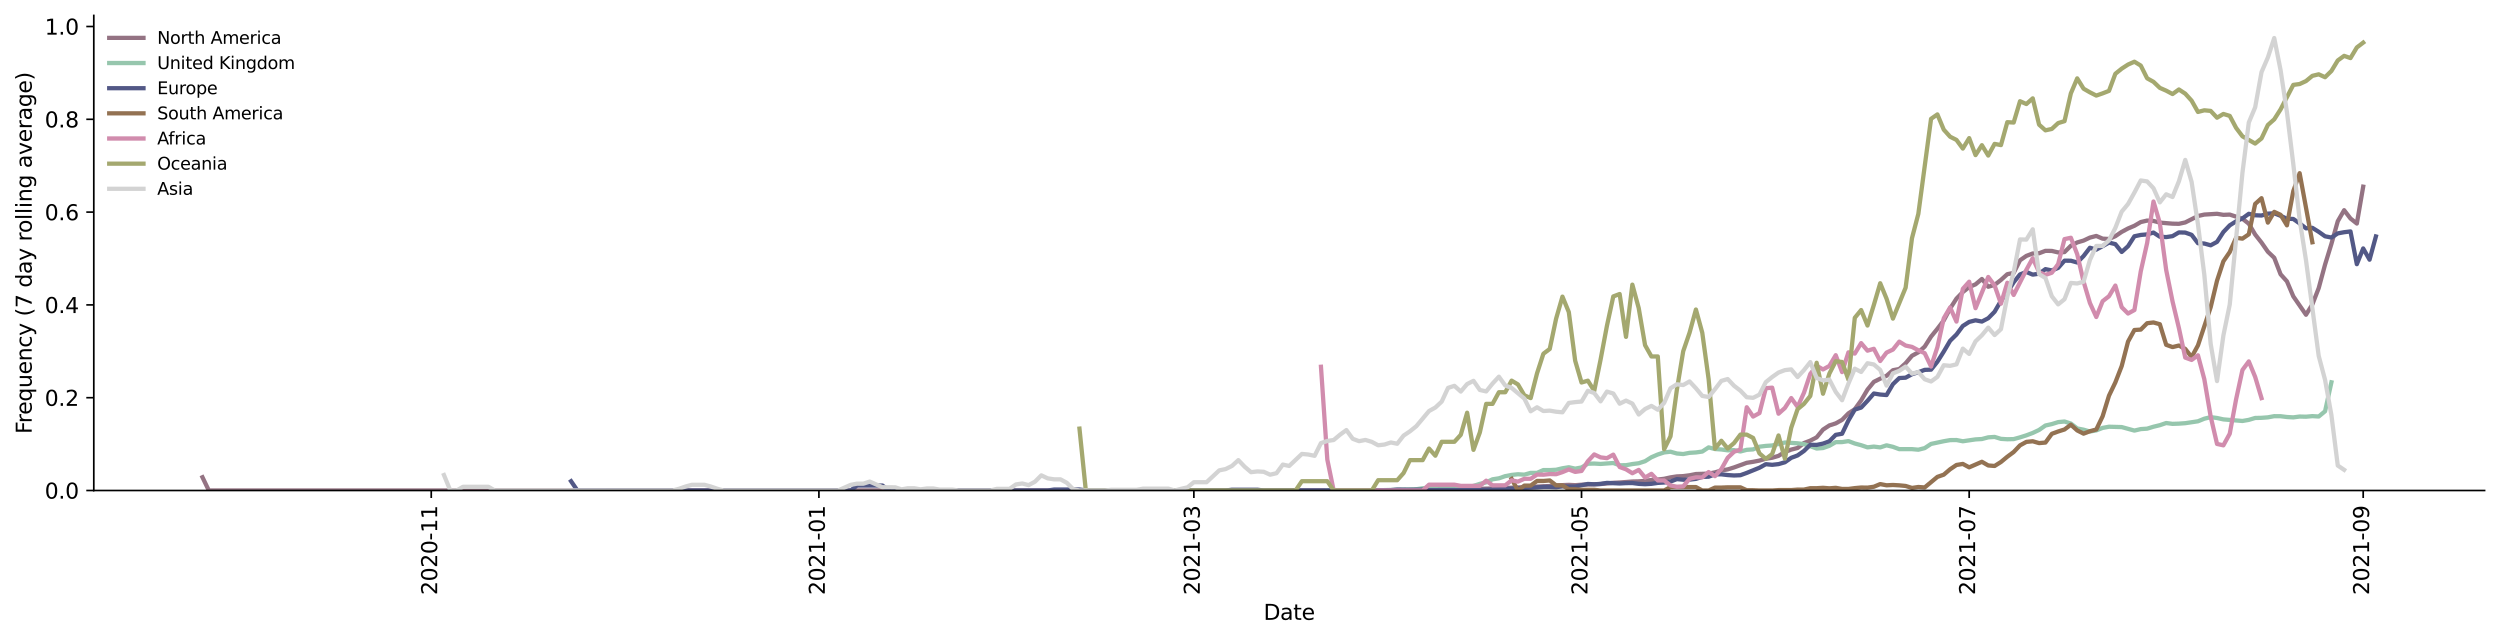 <?xml version="1.0" encoding="utf-8" standalone="no"?>
<!DOCTYPE svg PUBLIC "-//W3C//DTD SVG 1.1//EN"
  "http://www.w3.org/Graphics/SVG/1.1/DTD/svg11.dtd">
<svg height="298.621pt" version="1.1" viewBox="0 0 1166.981 298.621" width="1166.981pt" xmlns="http://www.w3.org/2000/svg" xmlns:xlink="http://www.w3.org/1999/xlink">
 <defs>
  <style type="text/css">*{stroke-linecap:butt;stroke-linejoin:round;}</style>
 </defs>
 <g id="figure_1">
  <g id="patch_1">
   <path d="M 0 298.621 
L 1166.981 298.621 
L 1166.981 0 
L 0 0 
z
" style="fill:#ffffff;"/>
  </g>
  <g id="axes_1">
   <g id="patch_2">
    <path d="M 43.781 228.96 
L 1159.781 228.96 
L 1159.781 7.2 
L 43.781 7.2 
z
" style="fill:#ffffff;"/>
   </g>
   <g id="matplotlib.axis_1">
    <g id="xtick_1">
     <g id="line2d_1">
      <defs>
       <path d="M 0 0 
L 0 3.5 
" id="m61bf4fa1c1" style="stroke:#000000;stroke-width:0.8;"/>
      </defs>
      <g>
       <use style="stroke:#000000;stroke-width:0.8;" x="201.303" xlink:href="#m61bf4fa1c1" y="228.96"/>
      </g>
     </g>
     <g id="text_1">
      <!-- 2020-11 -->
      <g transform="translate(204.062 277.743)rotate(-90)scale(0.1 -0.1)">
       <defs>
        <path d="M 1228 531 
L 3431 531 
L 3431 0 
L 469 0 
L 469 531 
Q 828 903 1448 1529 
Q 2069 2156 2228 2338 
Q 2531 2678 2651 2914 
Q 2772 3150 2772 3378 
Q 2772 3750 2511 3984 
Q 2250 4219 1831 4219 
Q 1534 4219 1204 4116 
Q 875 4013 500 3803 
L 500 4441 
Q 881 4594 1212 4672 
Q 1544 4750 1819 4750 
Q 2544 4750 2975 4387 
Q 3406 4025 3406 3419 
Q 3406 3131 3298 2873 
Q 3191 2616 2906 2266 
Q 2828 2175 2409 1742 
Q 1991 1309 1228 531 
z
" id="DejaVuSans-32" transform="scale(0.016)"/>
        <path d="M 2034 4250 
Q 1547 4250 1301 3770 
Q 1056 3291 1056 2328 
Q 1056 1369 1301 889 
Q 1547 409 2034 409 
Q 2525 409 2770 889 
Q 3016 1369 3016 2328 
Q 3016 3291 2770 3770 
Q 2525 4250 2034 4250 
z
M 2034 4750 
Q 2819 4750 3233 4129 
Q 3647 3509 3647 2328 
Q 3647 1150 3233 529 
Q 2819 -91 2034 -91 
Q 1250 -91 836 529 
Q 422 1150 422 2328 
Q 422 3509 836 4129 
Q 1250 4750 2034 4750 
z
" id="DejaVuSans-30" transform="scale(0.016)"/>
        <path d="M 313 2009 
L 1997 2009 
L 1997 1497 
L 313 1497 
L 313 2009 
z
" id="DejaVuSans-2d" transform="scale(0.016)"/>
        <path d="M 794 531 
L 1825 531 
L 1825 4091 
L 703 3866 
L 703 4441 
L 1819 4666 
L 2450 4666 
L 2450 531 
L 3481 531 
L 3481 0 
L 794 0 
L 794 531 
z
" id="DejaVuSans-31" transform="scale(0.016)"/>
       </defs>
       <use xlink:href="#DejaVuSans-32"/>
       <use x="63.623" xlink:href="#DejaVuSans-30"/>
       <use x="127.246" xlink:href="#DejaVuSans-32"/>
       <use x="190.869" xlink:href="#DejaVuSans-30"/>
       <use x="254.492" xlink:href="#DejaVuSans-2d"/>
       <use x="290.576" xlink:href="#DejaVuSans-31"/>
       <use x="354.199" xlink:href="#DejaVuSans-31"/>
      </g>
     </g>
    </g>
    <g id="xtick_2">
     <g id="line2d_2">
      <g>
       <use style="stroke:#000000;stroke-width:0.8;" x="382.26" xlink:href="#m61bf4fa1c1" y="228.96"/>
      </g>
     </g>
     <g id="text_2">
      <!-- 2021-01 -->
      <g transform="translate(385.019 277.743)rotate(-90)scale(0.1 -0.1)">
       <use xlink:href="#DejaVuSans-32"/>
       <use x="63.623" xlink:href="#DejaVuSans-30"/>
       <use x="127.246" xlink:href="#DejaVuSans-32"/>
       <use x="190.869" xlink:href="#DejaVuSans-31"/>
       <use x="254.492" xlink:href="#DejaVuSans-2d"/>
       <use x="290.576" xlink:href="#DejaVuSans-30"/>
       <use x="354.199" xlink:href="#DejaVuSans-31"/>
      </g>
     </g>
    </g>
    <g id="xtick_3">
     <g id="line2d_3">
      <g>
       <use style="stroke:#000000;stroke-width:0.8;" x="557.284" xlink:href="#m61bf4fa1c1" y="228.96"/>
      </g>
     </g>
     <g id="text_3">
      <!-- 2021-03 -->
      <g transform="translate(560.043 277.743)rotate(-90)scale(0.1 -0.1)">
       <defs>
        <path d="M 2597 2516 
Q 3050 2419 3304 2112 
Q 3559 1806 3559 1356 
Q 3559 666 3084 287 
Q 2609 -91 1734 -91 
Q 1441 -91 1130 -33 
Q 819 25 488 141 
L 488 750 
Q 750 597 1062 519 
Q 1375 441 1716 441 
Q 2309 441 2620 675 
Q 2931 909 2931 1356 
Q 2931 1769 2642 2001 
Q 2353 2234 1838 2234 
L 1294 2234 
L 1294 2753 
L 1863 2753 
Q 2328 2753 2575 2939 
Q 2822 3125 2822 3475 
Q 2822 3834 2567 4026 
Q 2313 4219 1838 4219 
Q 1578 4219 1281 4162 
Q 984 4106 628 3988 
L 628 4550 
Q 988 4650 1302 4700 
Q 1616 4750 1894 4750 
Q 2613 4750 3031 4423 
Q 3450 4097 3450 3541 
Q 3450 3153 3228 2886 
Q 3006 2619 2597 2516 
z
" id="DejaVuSans-33" transform="scale(0.016)"/>
       </defs>
       <use xlink:href="#DejaVuSans-32"/>
       <use x="63.623" xlink:href="#DejaVuSans-30"/>
       <use x="127.246" xlink:href="#DejaVuSans-32"/>
       <use x="190.869" xlink:href="#DejaVuSans-31"/>
       <use x="254.492" xlink:href="#DejaVuSans-2d"/>
       <use x="290.576" xlink:href="#DejaVuSans-30"/>
       <use x="354.199" xlink:href="#DejaVuSans-33"/>
      </g>
     </g>
    </g>
    <g id="xtick_4">
     <g id="line2d_4">
      <g>
       <use style="stroke:#000000;stroke-width:0.8;" x="738.241" xlink:href="#m61bf4fa1c1" y="228.96"/>
      </g>
     </g>
     <g id="text_4">
      <!-- 2021-05 -->
      <g transform="translate(741 277.743)rotate(-90)scale(0.1 -0.1)">
       <defs>
        <path d="M 691 4666 
L 3169 4666 
L 3169 4134 
L 1269 4134 
L 1269 2991 
Q 1406 3038 1543 3061 
Q 1681 3084 1819 3084 
Q 2600 3084 3056 2656 
Q 3513 2228 3513 1497 
Q 3513 744 3044 326 
Q 2575 -91 1722 -91 
Q 1428 -91 1123 -41 
Q 819 9 494 109 
L 494 744 
Q 775 591 1075 516 
Q 1375 441 1709 441 
Q 2250 441 2565 725 
Q 2881 1009 2881 1497 
Q 2881 1984 2565 2268 
Q 2250 2553 1709 2553 
Q 1456 2553 1204 2497 
Q 953 2441 691 2322 
L 691 4666 
z
" id="DejaVuSans-35" transform="scale(0.016)"/>
       </defs>
       <use xlink:href="#DejaVuSans-32"/>
       <use x="63.623" xlink:href="#DejaVuSans-30"/>
       <use x="127.246" xlink:href="#DejaVuSans-32"/>
       <use x="190.869" xlink:href="#DejaVuSans-31"/>
       <use x="254.492" xlink:href="#DejaVuSans-2d"/>
       <use x="290.576" xlink:href="#DejaVuSans-30"/>
       <use x="354.199" xlink:href="#DejaVuSans-35"/>
      </g>
     </g>
    </g>
    <g id="xtick_5">
     <g id="line2d_5">
      <g>
       <use style="stroke:#000000;stroke-width:0.8;" x="919.198" xlink:href="#m61bf4fa1c1" y="228.96"/>
      </g>
     </g>
     <g id="text_5">
      <!-- 2021-07 -->
      <g transform="translate(921.957 277.743)rotate(-90)scale(0.1 -0.1)">
       <defs>
        <path d="M 525 4666 
L 3525 4666 
L 3525 4397 
L 1831 0 
L 1172 0 
L 2766 4134 
L 525 4134 
L 525 4666 
z
" id="DejaVuSans-37" transform="scale(0.016)"/>
       </defs>
       <use xlink:href="#DejaVuSans-32"/>
       <use x="63.623" xlink:href="#DejaVuSans-30"/>
       <use x="127.246" xlink:href="#DejaVuSans-32"/>
       <use x="190.869" xlink:href="#DejaVuSans-31"/>
       <use x="254.492" xlink:href="#DejaVuSans-2d"/>
       <use x="290.576" xlink:href="#DejaVuSans-30"/>
       <use x="354.199" xlink:href="#DejaVuSans-37"/>
      </g>
     </g>
    </g>
    <g id="xtick_6">
     <g id="line2d_6">
      <g>
       <use style="stroke:#000000;stroke-width:0.8;" x="1103.121" xlink:href="#m61bf4fa1c1" y="228.96"/>
      </g>
     </g>
     <g id="text_6">
      <!-- 2021-09 -->
      <g transform="translate(1105.88 277.743)rotate(-90)scale(0.1 -0.1)">
       <defs>
        <path d="M 703 97 
L 703 672 
Q 941 559 1184 500 
Q 1428 441 1663 441 
Q 2288 441 2617 861 
Q 2947 1281 2994 2138 
Q 2813 1869 2534 1725 
Q 2256 1581 1919 1581 
Q 1219 1581 811 2004 
Q 403 2428 403 3163 
Q 403 3881 828 4315 
Q 1253 4750 1959 4750 
Q 2769 4750 3195 4129 
Q 3622 3509 3622 2328 
Q 3622 1225 3098 567 
Q 2575 -91 1691 -91 
Q 1453 -91 1209 -44 
Q 966 3 703 97 
z
M 1959 2075 
Q 2384 2075 2632 2365 
Q 2881 2656 2881 3163 
Q 2881 3666 2632 3958 
Q 2384 4250 1959 4250 
Q 1534 4250 1286 3958 
Q 1038 3666 1038 3163 
Q 1038 2656 1286 2365 
Q 1534 2075 1959 2075 
z
" id="DejaVuSans-39" transform="scale(0.016)"/>
       </defs>
       <use xlink:href="#DejaVuSans-32"/>
       <use x="63.623" xlink:href="#DejaVuSans-30"/>
       <use x="127.246" xlink:href="#DejaVuSans-32"/>
       <use x="190.869" xlink:href="#DejaVuSans-31"/>
       <use x="254.492" xlink:href="#DejaVuSans-2d"/>
       <use x="290.576" xlink:href="#DejaVuSans-30"/>
       <use x="354.199" xlink:href="#DejaVuSans-39"/>
      </g>
     </g>
    </g>
    <g id="text_7">
     <!-- Date -->
     <g transform="translate(589.83 289.341)scale(0.1 -0.1)">
      <defs>
       <path d="M 1259 4147 
L 1259 519 
L 2022 519 
Q 2988 519 3436 956 
Q 3884 1394 3884 2338 
Q 3884 3275 3436 3711 
Q 2988 4147 2022 4147 
L 1259 4147 
z
M 628 4666 
L 1925 4666 
Q 3281 4666 3915 4102 
Q 4550 3538 4550 2338 
Q 4550 1131 3912 565 
Q 3275 0 1925 0 
L 628 0 
L 628 4666 
z
" id="DejaVuSans-44" transform="scale(0.016)"/>
       <path d="M 2194 1759 
Q 1497 1759 1228 1600 
Q 959 1441 959 1056 
Q 959 750 1161 570 
Q 1363 391 1709 391 
Q 2188 391 2477 730 
Q 2766 1069 2766 1631 
L 2766 1759 
L 2194 1759 
z
M 3341 1997 
L 3341 0 
L 2766 0 
L 2766 531 
Q 2569 213 2275 61 
Q 1981 -91 1556 -91 
Q 1019 -91 701 211 
Q 384 513 384 1019 
Q 384 1609 779 1909 
Q 1175 2209 1959 2209 
L 2766 2209 
L 2766 2266 
Q 2766 2663 2505 2880 
Q 2244 3097 1772 3097 
Q 1472 3097 1187 3025 
Q 903 2953 641 2809 
L 641 3341 
Q 956 3463 1253 3523 
Q 1550 3584 1831 3584 
Q 2591 3584 2966 3190 
Q 3341 2797 3341 1997 
z
" id="DejaVuSans-61" transform="scale(0.016)"/>
       <path d="M 1172 4494 
L 1172 3500 
L 2356 3500 
L 2356 3053 
L 1172 3053 
L 1172 1153 
Q 1172 725 1289 603 
Q 1406 481 1766 481 
L 2356 481 
L 2356 0 
L 1766 0 
Q 1100 0 847 248 
Q 594 497 594 1153 
L 594 3053 
L 172 3053 
L 172 3500 
L 594 3500 
L 594 4494 
L 1172 4494 
z
" id="DejaVuSans-74" transform="scale(0.016)"/>
       <path d="M 3597 1894 
L 3597 1613 
L 953 1613 
Q 991 1019 1311 708 
Q 1631 397 2203 397 
Q 2534 397 2845 478 
Q 3156 559 3463 722 
L 3463 178 
Q 3153 47 2828 -22 
Q 2503 -91 2169 -91 
Q 1331 -91 842 396 
Q 353 884 353 1716 
Q 353 2575 817 3079 
Q 1281 3584 2069 3584 
Q 2775 3584 3186 3129 
Q 3597 2675 3597 1894 
z
M 3022 2063 
Q 3016 2534 2758 2815 
Q 2500 3097 2075 3097 
Q 1594 3097 1305 2825 
Q 1016 2553 972 2059 
L 3022 2063 
z
" id="DejaVuSans-65" transform="scale(0.016)"/>
      </defs>
      <use xlink:href="#DejaVuSans-44"/>
      <use x="77.002" xlink:href="#DejaVuSans-61"/>
      <use x="138.281" xlink:href="#DejaVuSans-74"/>
      <use x="177.49" xlink:href="#DejaVuSans-65"/>
     </g>
    </g>
   </g>
   <g id="matplotlib.axis_2">
    <g id="ytick_1">
     <g id="line2d_7">
      <defs>
       <path d="M 0 0 
L -3.5 0 
" id="mcb0b0ec2a9" style="stroke:#000000;stroke-width:0.8;"/>
      </defs>
      <g>
       <use style="stroke:#000000;stroke-width:0.8;" x="43.781" xlink:href="#mcb0b0ec2a9" y="228.96"/>
      </g>
     </g>
     <g id="text_8">
      <!-- 0.0 -->
      <g transform="translate(20.878 232.759)scale(0.1 -0.1)">
       <defs>
        <path d="M 684 794 
L 1344 794 
L 1344 0 
L 684 0 
L 684 794 
z
" id="DejaVuSans-2e" transform="scale(0.016)"/>
       </defs>
       <use xlink:href="#DejaVuSans-30"/>
       <use x="63.623" xlink:href="#DejaVuSans-2e"/>
       <use x="95.41" xlink:href="#DejaVuSans-30"/>
      </g>
     </g>
    </g>
    <g id="ytick_2">
     <g id="line2d_8">
      <g>
       <use style="stroke:#000000;stroke-width:0.8;" x="43.781" xlink:href="#mcb0b0ec2a9" y="185.642"/>
      </g>
     </g>
     <g id="text_9">
      <!-- 0.2 -->
      <g transform="translate(20.878 189.441)scale(0.1 -0.1)">
       <use xlink:href="#DejaVuSans-30"/>
       <use x="63.623" xlink:href="#DejaVuSans-2e"/>
       <use x="95.41" xlink:href="#DejaVuSans-32"/>
      </g>
     </g>
    </g>
    <g id="ytick_3">
     <g id="line2d_9">
      <g>
       <use style="stroke:#000000;stroke-width:0.8;" x="43.781" xlink:href="#mcb0b0ec2a9" y="142.324"/>
      </g>
     </g>
     <g id="text_10">
      <!-- 0.4 -->
      <g transform="translate(20.878 146.124)scale(0.1 -0.1)">
       <defs>
        <path d="M 2419 4116 
L 825 1625 
L 2419 1625 
L 2419 4116 
z
M 2253 4666 
L 3047 4666 
L 3047 1625 
L 3713 1625 
L 3713 1100 
L 3047 1100 
L 3047 0 
L 2419 0 
L 2419 1100 
L 313 1100 
L 313 1709 
L 2253 4666 
z
" id="DejaVuSans-34" transform="scale(0.016)"/>
       </defs>
       <use xlink:href="#DejaVuSans-30"/>
       <use x="63.623" xlink:href="#DejaVuSans-2e"/>
       <use x="95.41" xlink:href="#DejaVuSans-34"/>
      </g>
     </g>
    </g>
    <g id="ytick_4">
     <g id="line2d_10">
      <g>
       <use style="stroke:#000000;stroke-width:0.8;" x="43.781" xlink:href="#mcb0b0ec2a9" y="99.006"/>
      </g>
     </g>
     <g id="text_11">
      <!-- 0.6 -->
      <g transform="translate(20.878 102.806)scale(0.1 -0.1)">
       <defs>
        <path d="M 2113 2584 
Q 1688 2584 1439 2293 
Q 1191 2003 1191 1497 
Q 1191 994 1439 701 
Q 1688 409 2113 409 
Q 2538 409 2786 701 
Q 3034 994 3034 1497 
Q 3034 2003 2786 2293 
Q 2538 2584 2113 2584 
z
M 3366 4563 
L 3366 3988 
Q 3128 4100 2886 4159 
Q 2644 4219 2406 4219 
Q 1781 4219 1451 3797 
Q 1122 3375 1075 2522 
Q 1259 2794 1537 2939 
Q 1816 3084 2150 3084 
Q 2853 3084 3261 2657 
Q 3669 2231 3669 1497 
Q 3669 778 3244 343 
Q 2819 -91 2113 -91 
Q 1303 -91 875 529 
Q 447 1150 447 2328 
Q 447 3434 972 4092 
Q 1497 4750 2381 4750 
Q 2619 4750 2861 4703 
Q 3103 4656 3366 4563 
z
" id="DejaVuSans-36" transform="scale(0.016)"/>
       </defs>
       <use xlink:href="#DejaVuSans-30"/>
       <use x="63.623" xlink:href="#DejaVuSans-2e"/>
       <use x="95.41" xlink:href="#DejaVuSans-36"/>
      </g>
     </g>
    </g>
    <g id="ytick_5">
     <g id="line2d_11">
      <g>
       <use style="stroke:#000000;stroke-width:0.8;" x="43.781" xlink:href="#mcb0b0ec2a9" y="55.689"/>
      </g>
     </g>
     <g id="text_12">
      <!-- 0.8 -->
      <g transform="translate(20.878 59.488)scale(0.1 -0.1)">
       <defs>
        <path d="M 2034 2216 
Q 1584 2216 1326 1975 
Q 1069 1734 1069 1313 
Q 1069 891 1326 650 
Q 1584 409 2034 409 
Q 2484 409 2743 651 
Q 3003 894 3003 1313 
Q 3003 1734 2745 1975 
Q 2488 2216 2034 2216 
z
M 1403 2484 
Q 997 2584 770 2862 
Q 544 3141 544 3541 
Q 544 4100 942 4425 
Q 1341 4750 2034 4750 
Q 2731 4750 3128 4425 
Q 3525 4100 3525 3541 
Q 3525 3141 3298 2862 
Q 3072 2584 2669 2484 
Q 3125 2378 3379 2068 
Q 3634 1759 3634 1313 
Q 3634 634 3220 271 
Q 2806 -91 2034 -91 
Q 1263 -91 848 271 
Q 434 634 434 1313 
Q 434 1759 690 2068 
Q 947 2378 1403 2484 
z
M 1172 3481 
Q 1172 3119 1398 2916 
Q 1625 2713 2034 2713 
Q 2441 2713 2670 2916 
Q 2900 3119 2900 3481 
Q 2900 3844 2670 4047 
Q 2441 4250 2034 4250 
Q 1625 4250 1398 4047 
Q 1172 3844 1172 3481 
z
" id="DejaVuSans-38" transform="scale(0.016)"/>
       </defs>
       <use xlink:href="#DejaVuSans-30"/>
       <use x="63.623" xlink:href="#DejaVuSans-2e"/>
       <use x="95.41" xlink:href="#DejaVuSans-38"/>
      </g>
     </g>
    </g>
    <g id="ytick_6">
     <g id="line2d_12">
      <g>
       <use style="stroke:#000000;stroke-width:0.8;" x="43.781" xlink:href="#mcb0b0ec2a9" y="12.371"/>
      </g>
     </g>
     <g id="text_13">
      <!-- 1.0 -->
      <g transform="translate(20.878 16.17)scale(0.1 -0.1)">
       <use xlink:href="#DejaVuSans-31"/>
       <use x="63.623" xlink:href="#DejaVuSans-2e"/>
       <use x="95.41" xlink:href="#DejaVuSans-30"/>
      </g>
     </g>
    </g>
    <g id="text_14">
     <!-- Frequency (7 day rolling average) -->
     <g transform="translate(14.798 202.529)rotate(-90)scale(0.1 -0.1)">
      <defs>
       <path d="M 628 4666 
L 3309 4666 
L 3309 4134 
L 1259 4134 
L 1259 2759 
L 3109 2759 
L 3109 2228 
L 1259 2228 
L 1259 0 
L 628 0 
L 628 4666 
z
" id="DejaVuSans-46" transform="scale(0.016)"/>
       <path d="M 2631 2963 
Q 2534 3019 2420 3045 
Q 2306 3072 2169 3072 
Q 1681 3072 1420 2755 
Q 1159 2438 1159 1844 
L 1159 0 
L 581 0 
L 581 3500 
L 1159 3500 
L 1159 2956 
Q 1341 3275 1631 3429 
Q 1922 3584 2338 3584 
Q 2397 3584 2469 3576 
Q 2541 3569 2628 3553 
L 2631 2963 
z
" id="DejaVuSans-72" transform="scale(0.016)"/>
       <path d="M 947 1747 
Q 947 1113 1208 752 
Q 1469 391 1925 391 
Q 2381 391 2643 752 
Q 2906 1113 2906 1747 
Q 2906 2381 2643 2742 
Q 2381 3103 1925 3103 
Q 1469 3103 1208 2742 
Q 947 2381 947 1747 
z
M 2906 525 
Q 2725 213 2448 61 
Q 2172 -91 1784 -91 
Q 1150 -91 751 415 
Q 353 922 353 1747 
Q 353 2572 751 3078 
Q 1150 3584 1784 3584 
Q 2172 3584 2448 3432 
Q 2725 3281 2906 2969 
L 2906 3500 
L 3481 3500 
L 3481 -1331 
L 2906 -1331 
L 2906 525 
z
" id="DejaVuSans-71" transform="scale(0.016)"/>
       <path d="M 544 1381 
L 544 3500 
L 1119 3500 
L 1119 1403 
Q 1119 906 1312 657 
Q 1506 409 1894 409 
Q 2359 409 2629 706 
Q 2900 1003 2900 1516 
L 2900 3500 
L 3475 3500 
L 3475 0 
L 2900 0 
L 2900 538 
Q 2691 219 2414 64 
Q 2138 -91 1772 -91 
Q 1169 -91 856 284 
Q 544 659 544 1381 
z
M 1991 3584 
L 1991 3584 
z
" id="DejaVuSans-75" transform="scale(0.016)"/>
       <path d="M 3513 2113 
L 3513 0 
L 2938 0 
L 2938 2094 
Q 2938 2591 2744 2837 
Q 2550 3084 2163 3084 
Q 1697 3084 1428 2787 
Q 1159 2491 1159 1978 
L 1159 0 
L 581 0 
L 581 3500 
L 1159 3500 
L 1159 2956 
Q 1366 3272 1645 3428 
Q 1925 3584 2291 3584 
Q 2894 3584 3203 3211 
Q 3513 2838 3513 2113 
z
" id="DejaVuSans-6e" transform="scale(0.016)"/>
       <path d="M 3122 3366 
L 3122 2828 
Q 2878 2963 2633 3030 
Q 2388 3097 2138 3097 
Q 1578 3097 1268 2742 
Q 959 2388 959 1747 
Q 959 1106 1268 751 
Q 1578 397 2138 397 
Q 2388 397 2633 464 
Q 2878 531 3122 666 
L 3122 134 
Q 2881 22 2623 -34 
Q 2366 -91 2075 -91 
Q 1284 -91 818 406 
Q 353 903 353 1747 
Q 353 2603 823 3093 
Q 1294 3584 2113 3584 
Q 2378 3584 2631 3529 
Q 2884 3475 3122 3366 
z
" id="DejaVuSans-63" transform="scale(0.016)"/>
       <path d="M 2059 -325 
Q 1816 -950 1584 -1140 
Q 1353 -1331 966 -1331 
L 506 -1331 
L 506 -850 
L 844 -850 
Q 1081 -850 1212 -737 
Q 1344 -625 1503 -206 
L 1606 56 
L 191 3500 
L 800 3500 
L 1894 763 
L 2988 3500 
L 3597 3500 
L 2059 -325 
z
" id="DejaVuSans-79" transform="scale(0.016)"/>
       <path id="DejaVuSans-20" transform="scale(0.016)"/>
       <path d="M 1984 4856 
Q 1566 4138 1362 3434 
Q 1159 2731 1159 2009 
Q 1159 1288 1364 580 
Q 1569 -128 1984 -844 
L 1484 -844 
Q 1016 -109 783 600 
Q 550 1309 550 2009 
Q 550 2706 781 3412 
Q 1013 4119 1484 4856 
L 1984 4856 
z
" id="DejaVuSans-28" transform="scale(0.016)"/>
       <path d="M 2906 2969 
L 2906 4863 
L 3481 4863 
L 3481 0 
L 2906 0 
L 2906 525 
Q 2725 213 2448 61 
Q 2172 -91 1784 -91 
Q 1150 -91 751 415 
Q 353 922 353 1747 
Q 353 2572 751 3078 
Q 1150 3584 1784 3584 
Q 2172 3584 2448 3432 
Q 2725 3281 2906 2969 
z
M 947 1747 
Q 947 1113 1208 752 
Q 1469 391 1925 391 
Q 2381 391 2643 752 
Q 2906 1113 2906 1747 
Q 2906 2381 2643 2742 
Q 2381 3103 1925 3103 
Q 1469 3103 1208 2742 
Q 947 2381 947 1747 
z
" id="DejaVuSans-64" transform="scale(0.016)"/>
       <path d="M 1959 3097 
Q 1497 3097 1228 2736 
Q 959 2375 959 1747 
Q 959 1119 1226 758 
Q 1494 397 1959 397 
Q 2419 397 2687 759 
Q 2956 1122 2956 1747 
Q 2956 2369 2687 2733 
Q 2419 3097 1959 3097 
z
M 1959 3584 
Q 2709 3584 3137 3096 
Q 3566 2609 3566 1747 
Q 3566 888 3137 398 
Q 2709 -91 1959 -91 
Q 1206 -91 779 398 
Q 353 888 353 1747 
Q 353 2609 779 3096 
Q 1206 3584 1959 3584 
z
" id="DejaVuSans-6f" transform="scale(0.016)"/>
       <path d="M 603 4863 
L 1178 4863 
L 1178 0 
L 603 0 
L 603 4863 
z
" id="DejaVuSans-6c" transform="scale(0.016)"/>
       <path d="M 603 3500 
L 1178 3500 
L 1178 0 
L 603 0 
L 603 3500 
z
M 603 4863 
L 1178 4863 
L 1178 4134 
L 603 4134 
L 603 4863 
z
" id="DejaVuSans-69" transform="scale(0.016)"/>
       <path d="M 2906 1791 
Q 2906 2416 2648 2759 
Q 2391 3103 1925 3103 
Q 1463 3103 1205 2759 
Q 947 2416 947 1791 
Q 947 1169 1205 825 
Q 1463 481 1925 481 
Q 2391 481 2648 825 
Q 2906 1169 2906 1791 
z
M 3481 434 
Q 3481 -459 3084 -895 
Q 2688 -1331 1869 -1331 
Q 1566 -1331 1297 -1286 
Q 1028 -1241 775 -1147 
L 775 -588 
Q 1028 -725 1275 -790 
Q 1522 -856 1778 -856 
Q 2344 -856 2625 -561 
Q 2906 -266 2906 331 
L 2906 616 
Q 2728 306 2450 153 
Q 2172 0 1784 0 
Q 1141 0 747 490 
Q 353 981 353 1791 
Q 353 2603 747 3093 
Q 1141 3584 1784 3584 
Q 2172 3584 2450 3431 
Q 2728 3278 2906 2969 
L 2906 3500 
L 3481 3500 
L 3481 434 
z
" id="DejaVuSans-67" transform="scale(0.016)"/>
       <path d="M 191 3500 
L 800 3500 
L 1894 563 
L 2988 3500 
L 3597 3500 
L 2284 0 
L 1503 0 
L 191 3500 
z
" id="DejaVuSans-76" transform="scale(0.016)"/>
       <path d="M 513 4856 
L 1013 4856 
Q 1481 4119 1714 3412 
Q 1947 2706 1947 2009 
Q 1947 1309 1714 600 
Q 1481 -109 1013 -844 
L 513 -844 
Q 928 -128 1133 580 
Q 1338 1288 1338 2009 
Q 1338 2731 1133 3434 
Q 928 4138 513 4856 
z
" id="DejaVuSans-29" transform="scale(0.016)"/>
      </defs>
      <use xlink:href="#DejaVuSans-46"/>
      <use x="50.27" xlink:href="#DejaVuSans-72"/>
      <use x="89.133" xlink:href="#DejaVuSans-65"/>
      <use x="150.656" xlink:href="#DejaVuSans-71"/>
      <use x="214.133" xlink:href="#DejaVuSans-75"/>
      <use x="277.512" xlink:href="#DejaVuSans-65"/>
      <use x="339.035" xlink:href="#DejaVuSans-6e"/>
      <use x="402.414" xlink:href="#DejaVuSans-63"/>
      <use x="457.395" xlink:href="#DejaVuSans-79"/>
      <use x="516.574" xlink:href="#DejaVuSans-20"/>
      <use x="548.361" xlink:href="#DejaVuSans-28"/>
      <use x="587.375" xlink:href="#DejaVuSans-37"/>
      <use x="650.998" xlink:href="#DejaVuSans-20"/>
      <use x="682.785" xlink:href="#DejaVuSans-64"/>
      <use x="746.262" xlink:href="#DejaVuSans-61"/>
      <use x="807.541" xlink:href="#DejaVuSans-79"/>
      <use x="866.721" xlink:href="#DejaVuSans-20"/>
      <use x="898.508" xlink:href="#DejaVuSans-72"/>
      <use x="937.371" xlink:href="#DejaVuSans-6f"/>
      <use x="998.553" xlink:href="#DejaVuSans-6c"/>
      <use x="1026.336" xlink:href="#DejaVuSans-6c"/>
      <use x="1054.119" xlink:href="#DejaVuSans-69"/>
      <use x="1081.902" xlink:href="#DejaVuSans-6e"/>
      <use x="1145.281" xlink:href="#DejaVuSans-67"/>
      <use x="1208.758" xlink:href="#DejaVuSans-20"/>
      <use x="1240.545" xlink:href="#DejaVuSans-61"/>
      <use x="1301.824" xlink:href="#DejaVuSans-76"/>
      <use x="1361.004" xlink:href="#DejaVuSans-65"/>
      <use x="1422.527" xlink:href="#DejaVuSans-72"/>
      <use x="1463.641" xlink:href="#DejaVuSans-61"/>
      <use x="1524.92" xlink:href="#DejaVuSans-67"/>
      <use x="1588.396" xlink:href="#DejaVuSans-65"/>
      <use x="1649.92" xlink:href="#DejaVuSans-29"/>
     </g>
    </g>
   </g>
   <g id="line2d_13">
    <path clip-path="url(#p727e0fb9ff)" d="M 94.509 222.772 
L 97.475 228.96 
L 646.279 228.883 
L 658.145 228.795 
L 675.944 228.648 
L 681.877 228.392 
L 699.676 227.929 
L 723.408 226.867 
L 726.375 226.583 
L 732.308 226.328 
L 735.274 226.482 
L 738.241 226.267 
L 747.14 225.954 
L 753.073 225.374 
L 756.04 225.228 
L 761.973 224.772 
L 764.939 224.694 
L 767.906 224.466 
L 770.872 224.06 
L 773.839 223.847 
L 776.805 223.499 
L 779.772 222.841 
L 782.738 222.383 
L 785.705 222.25 
L 788.671 221.86 
L 791.638 221.276 
L 797.571 221.084 
L 800.537 220.498 
L 803.504 219.64 
L 806.47 219.106 
L 809.437 218.193 
L 815.37 216.034 
L 818.336 215.572 
L 821.303 214.993 
L 824.269 214.132 
L 827.236 213.675 
L 830.202 212.799 
L 833.169 210.968 
L 836.135 209.865 
L 839.102 209.11 
L 842.068 206.812 
L 845.035 205.677 
L 848.001 204.143 
L 850.968 200.538 
L 853.934 198.583 
L 856.901 197.637 
L 859.867 195.979 
L 862.834 192.955 
L 865.8 191.021 
L 868.767 186.891 
L 871.733 181.868 
L 874.7 178.251 
L 877.666 176.765 
L 880.633 175.418 
L 883.599 172.81 
L 886.566 172.257 
L 889.532 169.563 
L 892.499 166.072 
L 895.465 164.454 
L 898.432 161.796 
L 901.398 157.128 
L 904.365 153.471 
L 907.331 149.575 
L 910.298 144.005 
L 913.265 139.385 
L 916.231 136.328 
L 919.198 133.983 
L 922.164 132.734 
L 925.131 130.23 
L 928.097 133.855 
L 931.064 132.989 
L 934.03 130.674 
L 936.997 127.988 
L 939.963 127.396 
L 942.93 121.504 
L 945.896 119.451 
L 948.863 118.321 
L 951.829 118.216 
L 954.796 117.091 
L 957.762 117.13 
L 960.729 117.826 
L 963.695 117.667 
L 966.662 114.733 
L 969.628 113.169 
L 972.595 112.3 
L 975.561 110.901 
L 978.528 110.14 
L 981.494 111.408 
L 984.461 111.554 
L 987.427 110.245 
L 990.394 108.243 
L 993.36 106.649 
L 996.327 105.393 
L 999.293 103.654 
L 1002.26 102.963 
L 1005.226 103.125 
L 1008.193 103.913 
L 1014.126 104.409 
L 1017.092 104.473 
L 1020.059 103.83 
L 1025.992 100.819 
L 1028.958 100.162 
L 1034.891 99.797 
L 1037.858 100.288 
L 1040.824 100.164 
L 1046.757 102.098 
L 1049.724 104.422 
L 1052.69 109.47 
L 1055.657 113.233 
L 1058.623 117.507 
L 1061.59 120.328 
L 1064.556 128.033 
L 1067.523 131.331 
L 1070.489 138.323 
L 1076.422 146.915 
L 1079.389 142.106 
L 1082.355 134.488 
L 1085.322 123.501 
L 1088.288 113.83 
L 1091.255 103.268 
L 1094.221 98.125 
L 1097.188 101.99 
L 1100.154 104.343 
L 1103.121 87.138 
L 1103.121 87.138 
" style="fill:none;stroke:#947383;stroke-linecap:square;stroke-width:2;"/>
   </g>
   <g id="line2d_14">
    <path clip-path="url(#p727e0fb9ff)" d="M 619.58 228.918 
L 634.413 228.944 
L 643.312 228.855 
L 661.111 228.378 
L 664.078 227.924 
L 670.011 227.437 
L 684.843 227.419 
L 687.81 226.819 
L 690.776 225.869 
L 693.743 225.158 
L 696.709 223.736 
L 699.676 223.278 
L 702.642 222.253 
L 705.609 221.687 
L 708.576 221.377 
L 711.542 221.567 
L 714.509 220.731 
L 717.475 220.73 
L 720.442 219.421 
L 723.408 219.437 
L 726.375 219.285 
L 729.341 218.589 
L 732.308 218.104 
L 735.274 218.762 
L 738.241 218.207 
L 741.207 216.458 
L 744.174 216.384 
L 747.14 216.561 
L 753.073 216.129 
L 756.04 217.192 
L 759.006 217.15 
L 761.973 216.618 
L 764.939 216.245 
L 767.906 215.289 
L 770.872 213.431 
L 773.839 212.153 
L 776.805 211.19 
L 779.772 210.859 
L 782.738 211.686 
L 785.705 211.941 
L 788.671 211.378 
L 791.638 211.2 
L 794.604 210.785 
L 797.571 208.836 
L 800.537 209.607 
L 803.504 209.809 
L 806.47 210.209 
L 809.437 210.125 
L 812.403 210.748 
L 815.37 209.977 
L 818.336 209.773 
L 821.303 208.514 
L 824.269 208.146 
L 827.236 207.944 
L 833.169 206.558 
L 839.102 206.93 
L 842.068 207.3 
L 845.035 208.269 
L 848.001 209.366 
L 850.968 209.139 
L 853.934 208.094 
L 856.901 206.389 
L 859.867 206.365 
L 862.834 205.905 
L 865.8 207.02 
L 868.767 207.818 
L 871.733 208.821 
L 874.7 208.469 
L 877.666 208.839 
L 880.633 207.876 
L 883.599 208.571 
L 886.566 209.664 
L 892.499 209.654 
L 895.465 209.924 
L 898.432 209.18 
L 901.398 207.221 
L 907.331 205.961 
L 910.298 205.441 
L 913.265 205.403 
L 916.231 205.979 
L 922.164 205.106 
L 925.131 204.935 
L 928.097 204.151 
L 931.064 203.952 
L 934.03 204.858 
L 936.997 205.037 
L 939.963 204.969 
L 942.93 204.156 
L 945.896 203.211 
L 948.863 202.097 
L 951.829 200.697 
L 954.796 198.62 
L 957.762 197.963 
L 960.729 197.043 
L 963.695 196.763 
L 966.662 197.708 
L 969.628 200.004 
L 972.595 200.57 
L 975.561 201.426 
L 978.528 200.899 
L 981.494 199.737 
L 984.461 199.192 
L 990.394 199.357 
L 996.327 200.992 
L 999.293 200.294 
L 1002.26 200.1 
L 1005.226 199.193 
L 1008.193 198.474 
L 1011.159 197.466 
L 1014.126 197.854 
L 1017.092 197.753 
L 1020.059 197.54 
L 1025.992 196.656 
L 1028.958 195.445 
L 1031.925 194.721 
L 1034.891 195.12 
L 1037.858 195.769 
L 1046.757 196.508 
L 1049.724 195.997 
L 1052.69 195.107 
L 1055.657 195.037 
L 1058.623 194.816 
L 1061.59 194.264 
L 1064.556 194.287 
L 1067.523 194.66 
L 1070.489 194.828 
L 1073.456 194.437 
L 1076.422 194.515 
L 1079.389 194.247 
L 1082.355 194.42 
L 1085.322 191.974 
L 1088.288 178.457 
L 1088.288 178.457 
" style="fill:none;stroke:#96c6ad;stroke-linecap:square;stroke-width:2;"/>
   </g>
   <g id="line2d_15">
    <path clip-path="url(#p727e0fb9ff)" d="M 266.566 224.628 
L 269.532 228.96 
L 397.092 228.96 
L 400.059 226.65 
L 411.925 226.65 
L 414.891 228.96 
L 489.054 228.96 
L 492.02 228.522 
L 503.887 228.492 
L 506.853 228.906 
L 572.116 228.96 
L 575.083 228.601 
L 586.949 228.601 
L 589.915 228.96 
L 637.379 228.869 
L 646.279 228.816 
L 649.245 228.785 
L 652.212 228.533 
L 658.145 228.617 
L 664.078 228.549 
L 667.044 228.768 
L 675.944 228.722 
L 684.843 228.788 
L 696.709 228.538 
L 708.576 227.914 
L 717.475 227.502 
L 720.442 227.272 
L 723.408 227.274 
L 726.375 227.407 
L 729.341 227.054 
L 735.274 227.091 
L 741.207 225.912 
L 744.174 226.066 
L 747.14 225.872 
L 750.107 225.412 
L 756.04 225.68 
L 759.006 225.515 
L 761.973 225.471 
L 764.939 225.86 
L 767.906 226.017 
L 770.872 225.846 
L 773.839 225.411 
L 776.805 225.233 
L 779.772 224.803 
L 782.738 223.645 
L 785.705 223.925 
L 788.671 223.888 
L 791.638 223.534 
L 794.604 222.593 
L 797.571 222.532 
L 800.537 221.419 
L 803.504 221.411 
L 806.47 221.758 
L 809.437 221.947 
L 812.403 221.825 
L 815.37 220.745 
L 821.303 218.332 
L 824.269 216.682 
L 827.236 216.973 
L 830.202 216.64 
L 833.169 215.777 
L 836.135 213.704 
L 839.102 212.592 
L 842.068 210.518 
L 845.035 207.61 
L 848.001 207.683 
L 850.968 207.074 
L 853.934 205.978 
L 856.901 202.987 
L 859.867 202.465 
L 862.834 196.272 
L 865.8 191.205 
L 868.767 190.255 
L 871.733 187.088 
L 874.7 183.684 
L 877.666 184.168 
L 880.633 184.401 
L 883.599 179.326 
L 886.566 176.474 
L 889.532 176.3 
L 892.499 174.677 
L 895.465 173.758 
L 898.432 172.652 
L 901.398 172.555 
L 904.365 168.837 
L 907.331 164.117 
L 910.298 159.075 
L 913.265 156.145 
L 916.231 152.157 
L 919.198 150.263 
L 922.164 149.523 
L 925.131 150.099 
L 928.097 148.54 
L 931.064 145.519 
L 934.03 140.41 
L 936.997 136.475 
L 939.963 131.756 
L 942.93 128.098 
L 945.896 126.964 
L 948.863 128.194 
L 951.829 127.762 
L 954.796 125.63 
L 957.762 126.235 
L 960.729 125.061 
L 963.695 121.681 
L 966.662 121.701 
L 969.628 122.528 
L 972.595 119.515 
L 975.561 115.656 
L 978.528 116.518 
L 984.461 113.249 
L 987.427 113.957 
L 990.394 117.613 
L 993.36 114.925 
L 996.327 110.293 
L 999.293 109.669 
L 1002.26 109.42 
L 1005.226 108.557 
L 1008.193 110.497 
L 1011.159 110.673 
L 1014.126 110.226 
L 1017.092 108.488 
L 1020.059 108.568 
L 1023.025 109.616 
L 1025.992 113.52 
L 1028.958 113.681 
L 1031.925 114.503 
L 1034.891 112.907 
L 1037.858 108.311 
L 1040.824 105.188 
L 1043.791 103.32 
L 1046.757 101.959 
L 1049.724 99.797 
L 1052.69 100.487 
L 1055.657 100.599 
L 1058.623 99.737 
L 1061.59 99.56 
L 1064.556 100.727 
L 1067.523 102.113 
L 1070.489 102.212 
L 1073.456 104.293 
L 1076.422 106.578 
L 1079.389 106.354 
L 1082.355 108.202 
L 1085.322 110.302 
L 1088.288 110.88 
L 1091.255 108.94 
L 1094.221 108.394 
L 1097.188 108.029 
L 1100.154 123.313 
L 1103.121 115.973 
L 1106.087 121.218 
L 1109.054 110.372 
L 1109.054 110.372 
" style="fill:none;stroke:#525886;stroke-linecap:square;stroke-width:2;"/>
   </g>
   <g id="line2d_16">
    <path clip-path="url(#p727e0fb9ff)" d="M 705.609 223.545 
L 708.576 228.96 
L 711.542 226.68 
L 714.509 226.68 
L 717.475 224.514 
L 720.442 224.514 
L 723.408 224.269 
L 726.375 226.549 
L 729.341 226.549 
L 732.308 228.389 
L 735.274 228.389 
L 738.241 228.634 
L 744.174 228.634 
L 747.14 228.96 
L 776.805 228.96 
L 779.772 227.356 
L 791.638 227.356 
L 794.604 228.96 
L 797.571 228.96 
L 800.537 227.606 
L 803.504 227.606 
L 806.47 227.483 
L 812.403 227.483 
L 815.37 228.837 
L 818.336 228.837 
L 821.303 228.96 
L 827.236 228.96 
L 830.202 228.775 
L 836.135 228.775 
L 839.102 228.538 
L 842.068 228.538 
L 845.035 227.89 
L 848.001 227.89 
L 850.968 227.707 
L 853.934 227.944 
L 856.901 227.72 
L 859.867 228.237 
L 862.834 228.237 
L 865.8 227.849 
L 868.767 227.575 
L 871.733 227.63 
L 874.7 227.209 
L 877.666 225.964 
L 880.633 226.534 
L 883.599 226.383 
L 886.566 226.553 
L 889.532 226.841 
L 892.499 227.771 
L 895.465 227.324 
L 898.432 227.533 
L 904.365 222.605 
L 907.331 221.575 
L 910.298 219.046 
L 913.265 217.046 
L 916.231 216.555 
L 919.198 218.145 
L 925.131 215.559 
L 928.097 217.27 
L 931.064 217.515 
L 934.03 215.652 
L 936.997 213.195 
L 939.963 210.993 
L 942.93 207.887 
L 945.896 206.268 
L 948.863 205.981 
L 951.829 206.833 
L 954.796 206.585 
L 957.762 202.506 
L 960.729 201.415 
L 963.695 200.481 
L 966.662 198.265 
L 969.628 200.924 
L 972.595 202.425 
L 975.561 201.284 
L 978.528 200.499 
L 981.494 194.31 
L 984.461 184.697 
L 987.427 178.509 
L 990.394 170.87 
L 993.36 159.432 
L 996.327 154.041 
L 999.293 153.852 
L 1002.26 150.88 
L 1005.226 150.522 
L 1008.193 151.346 
L 1011.159 160.954 
L 1014.126 162.018 
L 1017.092 161.294 
L 1020.059 162.873 
L 1023.025 166.677 
L 1025.992 161.23 
L 1031.925 143.408 
L 1034.891 131.022 
L 1037.858 121.981 
L 1040.824 117.656 
L 1043.791 111.001 
L 1046.757 111.393 
L 1049.724 109.369 
L 1052.69 95.201 
L 1055.657 92.52 
L 1058.623 103.906 
L 1061.59 98.897 
L 1064.556 100.265 
L 1067.523 105.184 
L 1070.489 89.22 
L 1073.456 80.853 
L 1079.389 113.083 
L 1079.389 113.083 
" style="fill:none;stroke:#937252;stroke-linecap:square;stroke-width:2;"/>
   </g>
   <g id="line2d_17">
    <path clip-path="url(#p727e0fb9ff)" d="M 616.614 171.203 
L 619.58 214.521 
L 622.547 228.96 
L 664.078 228.96 
L 667.044 226.253 
L 678.91 226.253 
L 681.877 226.794 
L 690.776 226.794 
L 693.743 224.388 
L 696.709 226.553 
L 702.642 226.553 
L 705.609 224.212 
L 708.576 224.814 
L 711.542 223.501 
L 714.509 223.501 
L 717.475 221.532 
L 720.442 221.594 
L 723.408 221.285 
L 726.375 221.36 
L 729.341 220.376 
L 732.308 219.136 
L 735.274 220.276 
L 738.241 219.841 
L 741.207 215.303 
L 744.174 212.122 
L 747.14 213.501 
L 750.107 213.867 
L 753.073 212.223 
L 756.04 217.999 
L 759.006 219.07 
L 761.973 220.9 
L 764.939 219.353 
L 767.906 222.917 
L 770.872 221.185 
L 773.839 224.279 
L 776.805 224.279 
L 779.772 226.599 
L 782.738 227.227 
L 785.705 227.056 
L 788.671 223.505 
L 791.638 222.828 
L 794.604 222.828 
L 797.571 220.353 
L 800.537 222.257 
L 803.504 218.968 
L 806.47 213.689 
L 809.437 210.864 
L 812.403 209.846 
L 815.37 190.106 
L 818.336 194.446 
L 821.303 192.822 
L 824.269 181.208 
L 827.236 180.962 
L 830.202 193.102 
L 833.169 190.434 
L 836.135 185.822 
L 839.102 189.928 
L 842.068 183.354 
L 845.035 174.546 
L 848.001 170.736 
L 850.968 172.453 
L 853.934 170.816 
L 856.901 165.802 
L 859.867 173.689 
L 862.834 164.471 
L 865.8 165.046 
L 868.767 160.17 
L 871.733 163.684 
L 874.7 162.82 
L 877.666 168.514 
L 880.633 164.577 
L 883.599 163.184 
L 886.566 159.469 
L 889.532 161.304 
L 892.499 161.929 
L 895.465 163.507 
L 898.432 164.867 
L 901.398 171.088 
L 904.365 162.049 
L 907.331 148.574 
L 910.298 143.506 
L 913.265 150.111 
L 916.231 134.827 
L 919.198 131.5 
L 922.164 143.854 
L 928.097 129.291 
L 931.064 133.256 
L 934.03 141.761 
L 936.997 132.001 
L 939.963 137.681 
L 945.896 125.938 
L 948.863 120.522 
L 951.829 127.065 
L 954.796 128.324 
L 957.762 127.324 
L 960.729 123.269 
L 963.695 111.618 
L 966.662 110.984 
L 969.628 118.681 
L 972.595 131.446 
L 975.561 141.451 
L 978.528 147.965 
L 981.494 140.582 
L 984.461 138.272 
L 987.427 133.3 
L 990.394 143.404 
L 993.36 146.351 
L 996.327 144.718 
L 999.293 126.652 
L 1002.26 113.48 
L 1005.226 94.071 
L 1008.193 104.126 
L 1011.159 126.049 
L 1014.126 140.713 
L 1017.092 153.112 
L 1020.059 166.924 
L 1023.025 168.01 
L 1025.992 165.857 
L 1028.958 177.006 
L 1031.925 194.438 
L 1034.891 207.224 
L 1037.858 207.88 
L 1040.824 202.466 
L 1043.791 186.398 
L 1046.757 172.718 
L 1049.724 168.708 
L 1052.69 175.927 
L 1055.657 185.829 
L 1055.657 185.829 
" style="fill:none;stroke:#d18cad;stroke-linecap:square;stroke-width:2;"/>
   </g>
   <g id="line2d_18">
    <path clip-path="url(#p727e0fb9ff)" d="M 503.887 200.081 
L 506.853 228.96 
L 604.748 228.96 
L 607.714 224.628 
L 619.58 224.628 
L 622.547 228.96 
L 640.346 228.96 
L 643.312 224.147 
L 652.212 224.147 
L 655.178 220.815 
L 658.145 214.798 
L 664.078 214.798 
L 667.044 209.384 
L 670.011 212.716 
L 672.977 206.218 
L 678.91 206.218 
L 681.877 202.969 
L 684.843 192.656 
L 687.81 209.983 
L 690.776 201.861 
L 693.743 188.532 
L 696.709 188.532 
L 699.676 183.094 
L 702.642 183.094 
L 705.609 177.679 
L 708.576 179.456 
L 711.542 184.51 
L 714.509 185.823 
L 717.475 174.271 
L 720.442 165.118 
L 723.408 162.886 
L 726.375 148.775 
L 729.341 138.461 
L 732.308 145.681 
L 735.274 168.371 
L 738.241 178.544 
L 741.207 177.701 
L 744.174 182.461 
L 747.14 167.841 
L 750.107 152.089 
L 753.073 138.372 
L 756.04 137.247 
L 759.006 157.239 
L 761.973 132.873 
L 764.939 143.812 
L 767.906 161.139 
L 770.872 166.39 
L 773.839 166.39 
L 776.805 209.708 
L 779.772 203.691 
L 782.738 182.032 
L 785.705 163.983 
L 788.671 155.32 
L 791.638 144.49 
L 794.604 155.32 
L 797.571 176.979 
L 800.537 209.467 
L 803.504 205.754 
L 806.47 209.364 
L 809.437 206.816 
L 812.403 202.878 
L 815.37 202.878 
L 818.336 204.425 
L 821.303 211.644 
L 824.269 214.193 
L 827.236 211.942 
L 830.202 203.279 
L 833.169 214.108 
L 836.135 199.669 
L 839.102 191.005 
L 842.068 188.53 
L 845.035 184.817 
L 848.001 169.346 
L 850.968 183.786 
L 853.934 174.4 
L 856.901 168.624 
L 859.867 168.968 
L 862.834 177.219 
L 865.8 148.341 
L 868.767 144.731 
L 871.733 151.951 
L 874.7 142.324 
L 877.666 132.217 
L 880.633 139.436 
L 883.599 148.719 
L 889.532 134.28 
L 892.499 111.177 
L 895.465 99.832 
L 901.398 55.472 
L 904.365 53.409 
L 907.331 60.518 
L 910.298 63.818 
L 913.265 65.312 
L 916.231 69.351 
L 919.198 64.472 
L 922.164 72.4 
L 925.131 67.776 
L 928.097 72.609 
L 931.064 67.168 
L 934.03 67.73 
L 936.997 57.025 
L 939.963 57.198 
L 942.93 47.25 
L 945.896 48.557 
L 948.863 45.913 
L 951.829 58.186 
L 954.796 60.837 
L 957.762 60.193 
L 960.729 57.455 
L 963.695 56.56 
L 966.662 43.588 
L 969.628 36.587 
L 972.595 41.399 
L 975.561 43.101 
L 978.528 44.612 
L 981.494 43.582 
L 984.461 42.422 
L 987.427 34.439 
L 990.394 32.05 
L 993.36 30.129 
L 996.327 28.808 
L 999.293 30.607 
L 1002.26 36.55 
L 1005.226 38.19 
L 1008.193 41.02 
L 1011.159 42.324 
L 1014.126 43.896 
L 1017.092 41.771 
L 1020.059 43.716 
L 1023.025 46.983 
L 1025.992 52.254 
L 1028.958 51.487 
L 1031.925 51.773 
L 1034.891 54.938 
L 1037.858 53.196 
L 1040.824 54.092 
L 1043.791 59.69 
L 1046.757 63.632 
L 1052.69 67.013 
L 1055.657 64.625 
L 1058.623 58.345 
L 1061.59 55.715 
L 1064.556 51.057 
L 1070.489 39.628 
L 1073.456 39.219 
L 1076.422 37.845 
L 1079.389 35.41 
L 1082.355 34.688 
L 1085.322 36.038 
L 1088.288 33.132 
L 1091.255 28.222 
L 1094.221 26.079 
L 1097.188 27.11 
L 1100.154 22.15 
L 1103.121 19.89 
L 1103.121 19.89 
" style="fill:none;stroke:#a4a86f;stroke-linecap:square;stroke-width:2;"/>
   </g>
   <g id="line2d_19">
    <path clip-path="url(#p727e0fb9ff)" d="M 207.236 221.74 
L 210.202 228.96 
L 213.169 228.96 
L 216.135 227.227 
L 228.001 227.227 
L 230.968 228.96 
L 314.03 228.96 
L 316.997 228.158 
L 319.963 227.126 
L 322.93 226.309 
L 328.863 226.309 
L 331.829 227.111 
L 334.796 228.143 
L 337.762 228.96 
L 391.159 228.96 
L 397.092 226.332 
L 400.059 225.762 
L 403.025 225.762 
L 405.992 224.8 
L 411.925 227.427 
L 417.858 227.482 
L 420.824 228.444 
L 423.791 227.916 
L 426.757 227.916 
L 429.724 228.432 
L 432.69 228.023 
L 435.657 228.023 
L 438.623 228.551 
L 444.556 228.551 
L 447.523 228.96 
L 462.355 228.96 
L 465.322 228.2 
L 471.255 228.2 
L 474.221 226.137 
L 477.188 225.691 
L 480.154 226.451 
L 483.121 224.846 
L 486.087 221.893 
L 489.054 223.294 
L 492.02 223.741 
L 494.987 223.741 
L 497.953 225.345 
L 500.92 228.299 
L 503.887 228.96 
L 515.753 228.96 
L 518.719 228.634 
L 530.585 228.634 
L 533.552 228.111 
L 545.418 228.111 
L 548.384 228.96 
L 551.351 228.165 
L 554.317 227.499 
L 557.284 225.092 
L 563.217 225.092 
L 569.15 219.559 
L 572.116 218.961 
L 575.083 217.493 
L 578.049 214.786 
L 581.016 217.886 
L 583.982 220.412 
L 586.949 220.061 
L 589.915 220.233 
L 592.882 221.586 
L 595.848 220.893 
L 598.815 216.863 
L 601.781 217.499 
L 607.714 211.892 
L 610.681 212.164 
L 613.647 212.776 
L 616.614 206.832 
L 619.58 205.839 
L 622.547 205.395 
L 625.513 202.914 
L 628.48 200.753 
L 631.446 204.83 
L 634.413 205.939 
L 637.379 205.357 
L 640.346 206.255 
L 643.312 207.854 
L 646.279 207.505 
L 649.245 206.538 
L 652.212 207.137 
L 655.178 203.331 
L 658.145 201.341 
L 661.111 198.959 
L 667.044 191.88 
L 670.011 190.226 
L 672.977 187.469 
L 675.944 181.049 
L 678.91 180.108 
L 681.877 182.778 
L 684.843 179.273 
L 687.81 177.775 
L 690.776 182.036 
L 693.743 182.711 
L 696.709 179.043 
L 699.676 175.839 
L 702.642 179.949 
L 705.609 181.083 
L 711.542 186.041 
L 714.509 191.972 
L 717.475 190.118 
L 720.442 191.863 
L 723.408 191.677 
L 726.375 192.183 
L 729.341 192.459 
L 732.308 188.087 
L 735.274 187.702 
L 738.241 187.439 
L 741.207 182.426 
L 744.174 183.459 
L 747.14 187.341 
L 750.107 182.791 
L 753.073 183.687 
L 756.04 188.434 
L 759.006 187.003 
L 761.973 188.389 
L 764.939 193.482 
L 767.906 190.921 
L 770.872 189.469 
L 773.839 191.252 
L 776.805 188.085 
L 779.772 181.242 
L 782.738 179.396 
L 785.705 179.733 
L 788.671 178.049 
L 791.638 181.232 
L 794.604 184.803 
L 797.571 185.326 
L 800.537 181.685 
L 803.504 177.794 
L 806.47 176.937 
L 809.437 180.078 
L 812.403 182.351 
L 815.37 185.427 
L 818.336 185.706 
L 821.303 184.204 
L 824.269 178.374 
L 827.236 175.987 
L 830.202 173.895 
L 833.169 172.769 
L 836.135 172.432 
L 839.102 176 
L 842.068 172.776 
L 845.035 169.032 
L 848.001 176.451 
L 850.968 177.553 
L 853.934 177.22 
L 856.901 182.928 
L 859.867 186.821 
L 862.834 179.051 
L 865.8 172.103 
L 868.767 173.633 
L 871.733 169.558 
L 874.7 170.13 
L 877.666 172.674 
L 880.633 179.992 
L 883.599 174.289 
L 886.566 173.087 
L 889.532 171.128 
L 892.499 174.422 
L 895.465 173.654 
L 898.432 177.035 
L 901.398 178.076 
L 904.365 175.929 
L 907.331 170.486 
L 910.298 170.772 
L 913.265 170.081 
L 916.231 162.74 
L 919.198 165.202 
L 922.164 159.334 
L 925.131 156.484 
L 928.097 152.932 
L 931.064 156.393 
L 934.03 153.643 
L 936.997 138.445 
L 939.963 127.072 
L 942.93 111.764 
L 945.896 111.84 
L 948.863 107.043 
L 951.829 127.972 
L 954.796 129.748 
L 957.762 138.288 
L 960.729 142.076 
L 963.695 139.676 
L 966.662 132.08 
L 969.628 132.324 
L 972.595 131.483 
L 975.561 121.336 
L 978.528 114.807 
L 981.494 114.796 
L 984.461 112.17 
L 987.427 106.393 
L 990.394 98.787 
L 993.36 95.216 
L 996.327 89.896 
L 999.293 84.237 
L 1002.26 84.682 
L 1005.226 87.853 
L 1008.193 94.464 
L 1011.159 90.698 
L 1014.126 91.949 
L 1017.092 84.633 
L 1020.059 74.664 
L 1023.025 84.909 
L 1025.992 104.738 
L 1028.958 128.251 
L 1031.925 160.535 
L 1034.891 177.881 
L 1037.858 156.608 
L 1040.824 142.18 
L 1046.757 80.668 
L 1049.724 57.169 
L 1052.69 50.112 
L 1055.657 33.675 
L 1058.623 26.836 
L 1061.59 17.76 
L 1064.556 32.753 
L 1067.523 52.353 
L 1070.489 76.55 
L 1073.456 102.514 
L 1076.422 121.506 
L 1082.355 166.13 
L 1085.322 177.32 
L 1088.288 193.823 
L 1091.255 217.308 
L 1094.221 219.31 
L 1094.221 219.31 
" style="fill:none;stroke:#d3d3d3;stroke-linecap:square;stroke-width:2;"/>
   </g>
   <g id="patch_3">
    <path d="M 43.781 228.96 
L 43.781 7.2 
" style="fill:none;stroke:#000000;stroke-linecap:square;stroke-linejoin:miter;stroke-width:0.8;"/>
   </g>
   <g id="patch_4">
    <path d="M 43.781 228.96 
L 1159.781 228.96 
" style="fill:none;stroke:#000000;stroke-linecap:square;stroke-linejoin:miter;stroke-width:0.8;"/>
   </g>
   <g id="legend_1">
    <g id="line2d_20">
     <path d="M 50.981 17.679 
L 66.981 17.679 
" style="fill:none;stroke:#947383;stroke-linecap:square;stroke-width:2;"/>
    </g>
    <g id="line2d_21"/>
    <g id="text_15">
     <!-- North America -->
     <g transform="translate(73.381 20.479)scale(0.08 -0.08)">
      <defs>
       <path d="M 628 4666 
L 1478 4666 
L 3547 763 
L 3547 4666 
L 4159 4666 
L 4159 0 
L 3309 0 
L 1241 3903 
L 1241 0 
L 628 0 
L 628 4666 
z
" id="DejaVuSans-4e" transform="scale(0.016)"/>
       <path d="M 3513 2113 
L 3513 0 
L 2938 0 
L 2938 2094 
Q 2938 2591 2744 2837 
Q 2550 3084 2163 3084 
Q 1697 3084 1428 2787 
Q 1159 2491 1159 1978 
L 1159 0 
L 581 0 
L 581 4863 
L 1159 4863 
L 1159 2956 
Q 1366 3272 1645 3428 
Q 1925 3584 2291 3584 
Q 2894 3584 3203 3211 
Q 3513 2838 3513 2113 
z
" id="DejaVuSans-68" transform="scale(0.016)"/>
       <path d="M 2188 4044 
L 1331 1722 
L 3047 1722 
L 2188 4044 
z
M 1831 4666 
L 2547 4666 
L 4325 0 
L 3669 0 
L 3244 1197 
L 1141 1197 
L 716 0 
L 50 0 
L 1831 4666 
z
" id="DejaVuSans-41" transform="scale(0.016)"/>
       <path d="M 3328 2828 
Q 3544 3216 3844 3400 
Q 4144 3584 4550 3584 
Q 5097 3584 5394 3201 
Q 5691 2819 5691 2113 
L 5691 0 
L 5113 0 
L 5113 2094 
Q 5113 2597 4934 2840 
Q 4756 3084 4391 3084 
Q 3944 3084 3684 2787 
Q 3425 2491 3425 1978 
L 3425 0 
L 2847 0 
L 2847 2094 
Q 2847 2600 2669 2842 
Q 2491 3084 2119 3084 
Q 1678 3084 1418 2786 
Q 1159 2488 1159 1978 
L 1159 0 
L 581 0 
L 581 3500 
L 1159 3500 
L 1159 2956 
Q 1356 3278 1631 3431 
Q 1906 3584 2284 3584 
Q 2666 3584 2933 3390 
Q 3200 3197 3328 2828 
z
" id="DejaVuSans-6d" transform="scale(0.016)"/>
      </defs>
      <use xlink:href="#DejaVuSans-4e"/>
      <use x="74.805" xlink:href="#DejaVuSans-6f"/>
      <use x="135.986" xlink:href="#DejaVuSans-72"/>
      <use x="177.1" xlink:href="#DejaVuSans-74"/>
      <use x="216.309" xlink:href="#DejaVuSans-68"/>
      <use x="279.688" xlink:href="#DejaVuSans-20"/>
      <use x="311.475" xlink:href="#DejaVuSans-41"/>
      <use x="379.883" xlink:href="#DejaVuSans-6d"/>
      <use x="477.295" xlink:href="#DejaVuSans-65"/>
      <use x="538.818" xlink:href="#DejaVuSans-72"/>
      <use x="579.932" xlink:href="#DejaVuSans-69"/>
      <use x="607.715" xlink:href="#DejaVuSans-63"/>
      <use x="662.695" xlink:href="#DejaVuSans-61"/>
     </g>
    </g>
    <g id="line2d_22">
     <path d="M 50.981 29.421 
L 66.981 29.421 
" style="fill:none;stroke:#96c6ad;stroke-linecap:square;stroke-width:2;"/>
    </g>
    <g id="line2d_23"/>
    <g id="text_16">
     <!-- United Kingdom -->
     <g transform="translate(73.381 32.221)scale(0.08 -0.08)">
      <defs>
       <path d="M 556 4666 
L 1191 4666 
L 1191 1831 
Q 1191 1081 1462 751 
Q 1734 422 2344 422 
Q 2950 422 3222 751 
Q 3494 1081 3494 1831 
L 3494 4666 
L 4128 4666 
L 4128 1753 
Q 4128 841 3676 375 
Q 3225 -91 2344 -91 
Q 1459 -91 1007 375 
Q 556 841 556 1753 
L 556 4666 
z
" id="DejaVuSans-55" transform="scale(0.016)"/>
       <path d="M 628 4666 
L 1259 4666 
L 1259 2694 
L 3353 4666 
L 4166 4666 
L 1850 2491 
L 4331 0 
L 3500 0 
L 1259 2247 
L 1259 0 
L 628 0 
L 628 4666 
z
" id="DejaVuSans-4b" transform="scale(0.016)"/>
      </defs>
      <use xlink:href="#DejaVuSans-55"/>
      <use x="73.193" xlink:href="#DejaVuSans-6e"/>
      <use x="136.572" xlink:href="#DejaVuSans-69"/>
      <use x="164.355" xlink:href="#DejaVuSans-74"/>
      <use x="203.564" xlink:href="#DejaVuSans-65"/>
      <use x="265.088" xlink:href="#DejaVuSans-64"/>
      <use x="328.564" xlink:href="#DejaVuSans-20"/>
      <use x="360.352" xlink:href="#DejaVuSans-4b"/>
      <use x="425.928" xlink:href="#DejaVuSans-69"/>
      <use x="453.711" xlink:href="#DejaVuSans-6e"/>
      <use x="517.09" xlink:href="#DejaVuSans-67"/>
      <use x="580.566" xlink:href="#DejaVuSans-64"/>
      <use x="644.043" xlink:href="#DejaVuSans-6f"/>
      <use x="705.225" xlink:href="#DejaVuSans-6d"/>
     </g>
    </g>
    <g id="line2d_24">
     <path d="M 50.981 41.164 
L 66.981 41.164 
" style="fill:none;stroke:#525886;stroke-linecap:square;stroke-width:2;"/>
    </g>
    <g id="line2d_25"/>
    <g id="text_17">
     <!-- Europe -->
     <g transform="translate(73.381 43.964)scale(0.08 -0.08)">
      <defs>
       <path d="M 628 4666 
L 3578 4666 
L 3578 4134 
L 1259 4134 
L 1259 2753 
L 3481 2753 
L 3481 2222 
L 1259 2222 
L 1259 531 
L 3634 531 
L 3634 0 
L 628 0 
L 628 4666 
z
" id="DejaVuSans-45" transform="scale(0.016)"/>
       <path d="M 1159 525 
L 1159 -1331 
L 581 -1331 
L 581 3500 
L 1159 3500 
L 1159 2969 
Q 1341 3281 1617 3432 
Q 1894 3584 2278 3584 
Q 2916 3584 3314 3078 
Q 3713 2572 3713 1747 
Q 3713 922 3314 415 
Q 2916 -91 2278 -91 
Q 1894 -91 1617 61 
Q 1341 213 1159 525 
z
M 3116 1747 
Q 3116 2381 2855 2742 
Q 2594 3103 2138 3103 
Q 1681 3103 1420 2742 
Q 1159 2381 1159 1747 
Q 1159 1113 1420 752 
Q 1681 391 2138 391 
Q 2594 391 2855 752 
Q 3116 1113 3116 1747 
z
" id="DejaVuSans-70" transform="scale(0.016)"/>
      </defs>
      <use xlink:href="#DejaVuSans-45"/>
      <use x="63.184" xlink:href="#DejaVuSans-75"/>
      <use x="126.562" xlink:href="#DejaVuSans-72"/>
      <use x="165.426" xlink:href="#DejaVuSans-6f"/>
      <use x="226.607" xlink:href="#DejaVuSans-70"/>
      <use x="290.084" xlink:href="#DejaVuSans-65"/>
     </g>
    </g>
    <g id="line2d_26">
     <path d="M 50.981 52.906 
L 66.981 52.906 
" style="fill:none;stroke:#937252;stroke-linecap:square;stroke-width:2;"/>
    </g>
    <g id="line2d_27"/>
    <g id="text_18">
     <!-- South America -->
     <g transform="translate(73.381 55.706)scale(0.08 -0.08)">
      <defs>
       <path d="M 3425 4513 
L 3425 3897 
Q 3066 4069 2747 4153 
Q 2428 4238 2131 4238 
Q 1616 4238 1336 4038 
Q 1056 3838 1056 3469 
Q 1056 3159 1242 3001 
Q 1428 2844 1947 2747 
L 2328 2669 
Q 3034 2534 3370 2195 
Q 3706 1856 3706 1288 
Q 3706 609 3251 259 
Q 2797 -91 1919 -91 
Q 1588 -91 1214 -16 
Q 841 59 441 206 
L 441 856 
Q 825 641 1194 531 
Q 1563 422 1919 422 
Q 2459 422 2753 634 
Q 3047 847 3047 1241 
Q 3047 1584 2836 1778 
Q 2625 1972 2144 2069 
L 1759 2144 
Q 1053 2284 737 2584 
Q 422 2884 422 3419 
Q 422 4038 858 4394 
Q 1294 4750 2059 4750 
Q 2388 4750 2728 4690 
Q 3069 4631 3425 4513 
z
" id="DejaVuSans-53" transform="scale(0.016)"/>
      </defs>
      <use xlink:href="#DejaVuSans-53"/>
      <use x="63.477" xlink:href="#DejaVuSans-6f"/>
      <use x="124.658" xlink:href="#DejaVuSans-75"/>
      <use x="188.037" xlink:href="#DejaVuSans-74"/>
      <use x="227.246" xlink:href="#DejaVuSans-68"/>
      <use x="290.625" xlink:href="#DejaVuSans-20"/>
      <use x="322.412" xlink:href="#DejaVuSans-41"/>
      <use x="390.82" xlink:href="#DejaVuSans-6d"/>
      <use x="488.232" xlink:href="#DejaVuSans-65"/>
      <use x="549.756" xlink:href="#DejaVuSans-72"/>
      <use x="590.869" xlink:href="#DejaVuSans-69"/>
      <use x="618.652" xlink:href="#DejaVuSans-63"/>
      <use x="673.633" xlink:href="#DejaVuSans-61"/>
     </g>
    </g>
    <g id="line2d_28">
     <path d="M 50.981 64.649 
L 66.981 64.649 
" style="fill:none;stroke:#d18cad;stroke-linecap:square;stroke-width:2;"/>
    </g>
    <g id="line2d_29"/>
    <g id="text_19">
     <!-- Africa -->
     <g transform="translate(73.381 67.449)scale(0.08 -0.08)">
      <defs>
       <path d="M 2375 4863 
L 2375 4384 
L 1825 4384 
Q 1516 4384 1395 4259 
Q 1275 4134 1275 3809 
L 1275 3500 
L 2222 3500 
L 2222 3053 
L 1275 3053 
L 1275 0 
L 697 0 
L 697 3053 
L 147 3053 
L 147 3500 
L 697 3500 
L 697 3744 
Q 697 4328 969 4595 
Q 1241 4863 1831 4863 
L 2375 4863 
z
" id="DejaVuSans-66" transform="scale(0.016)"/>
      </defs>
      <use xlink:href="#DejaVuSans-41"/>
      <use x="64.783" xlink:href="#DejaVuSans-66"/>
      <use x="99.988" xlink:href="#DejaVuSans-72"/>
      <use x="141.102" xlink:href="#DejaVuSans-69"/>
      <use x="168.885" xlink:href="#DejaVuSans-63"/>
      <use x="223.865" xlink:href="#DejaVuSans-61"/>
     </g>
    </g>
    <g id="line2d_30">
     <path d="M 50.981 76.391 
L 66.981 76.391 
" style="fill:none;stroke:#a4a86f;stroke-linecap:square;stroke-width:2;"/>
    </g>
    <g id="line2d_31"/>
    <g id="text_20">
     <!-- Oceania -->
     <g transform="translate(73.381 79.191)scale(0.08 -0.08)">
      <defs>
       <path d="M 2522 4238 
Q 1834 4238 1429 3725 
Q 1025 3213 1025 2328 
Q 1025 1447 1429 934 
Q 1834 422 2522 422 
Q 3209 422 3611 934 
Q 4013 1447 4013 2328 
Q 4013 3213 3611 3725 
Q 3209 4238 2522 4238 
z
M 2522 4750 
Q 3503 4750 4090 4092 
Q 4678 3434 4678 2328 
Q 4678 1225 4090 567 
Q 3503 -91 2522 -91 
Q 1538 -91 948 565 
Q 359 1222 359 2328 
Q 359 3434 948 4092 
Q 1538 4750 2522 4750 
z
" id="DejaVuSans-4f" transform="scale(0.016)"/>
      </defs>
      <use xlink:href="#DejaVuSans-4f"/>
      <use x="78.711" xlink:href="#DejaVuSans-63"/>
      <use x="133.691" xlink:href="#DejaVuSans-65"/>
      <use x="195.215" xlink:href="#DejaVuSans-61"/>
      <use x="256.494" xlink:href="#DejaVuSans-6e"/>
      <use x="319.873" xlink:href="#DejaVuSans-69"/>
      <use x="347.656" xlink:href="#DejaVuSans-61"/>
     </g>
    </g>
    <g id="line2d_32">
     <path d="M 50.981 88.134 
L 66.981 88.134 
" style="fill:none;stroke:#d3d3d3;stroke-linecap:square;stroke-width:2;"/>
    </g>
    <g id="line2d_33"/>
    <g id="text_21">
     <!-- Asia -->
     <g transform="translate(73.381 90.934)scale(0.08 -0.08)">
      <defs>
       <path d="M 2834 3397 
L 2834 2853 
Q 2591 2978 2328 3040 
Q 2066 3103 1784 3103 
Q 1356 3103 1142 2972 
Q 928 2841 928 2578 
Q 928 2378 1081 2264 
Q 1234 2150 1697 2047 
L 1894 2003 
Q 2506 1872 2764 1633 
Q 3022 1394 3022 966 
Q 3022 478 2636 193 
Q 2250 -91 1575 -91 
Q 1294 -91 989 -36 
Q 684 19 347 128 
L 347 722 
Q 666 556 975 473 
Q 1284 391 1588 391 
Q 1994 391 2212 530 
Q 2431 669 2431 922 
Q 2431 1156 2273 1281 
Q 2116 1406 1581 1522 
L 1381 1569 
Q 847 1681 609 1914 
Q 372 2147 372 2553 
Q 372 3047 722 3315 
Q 1072 3584 1716 3584 
Q 2034 3584 2315 3537 
Q 2597 3491 2834 3397 
z
" id="DejaVuSans-73" transform="scale(0.016)"/>
      </defs>
      <use xlink:href="#DejaVuSans-41"/>
      <use x="68.408" xlink:href="#DejaVuSans-73"/>
      <use x="120.508" xlink:href="#DejaVuSans-69"/>
      <use x="148.291" xlink:href="#DejaVuSans-61"/>
     </g>
    </g>
   </g>
  </g>
 </g>
 <defs>
  <clipPath id="p727e0fb9ff">
   <rect height="221.76" width="1116" x="43.781" y="7.2"/>
  </clipPath>
 </defs>
</svg>
